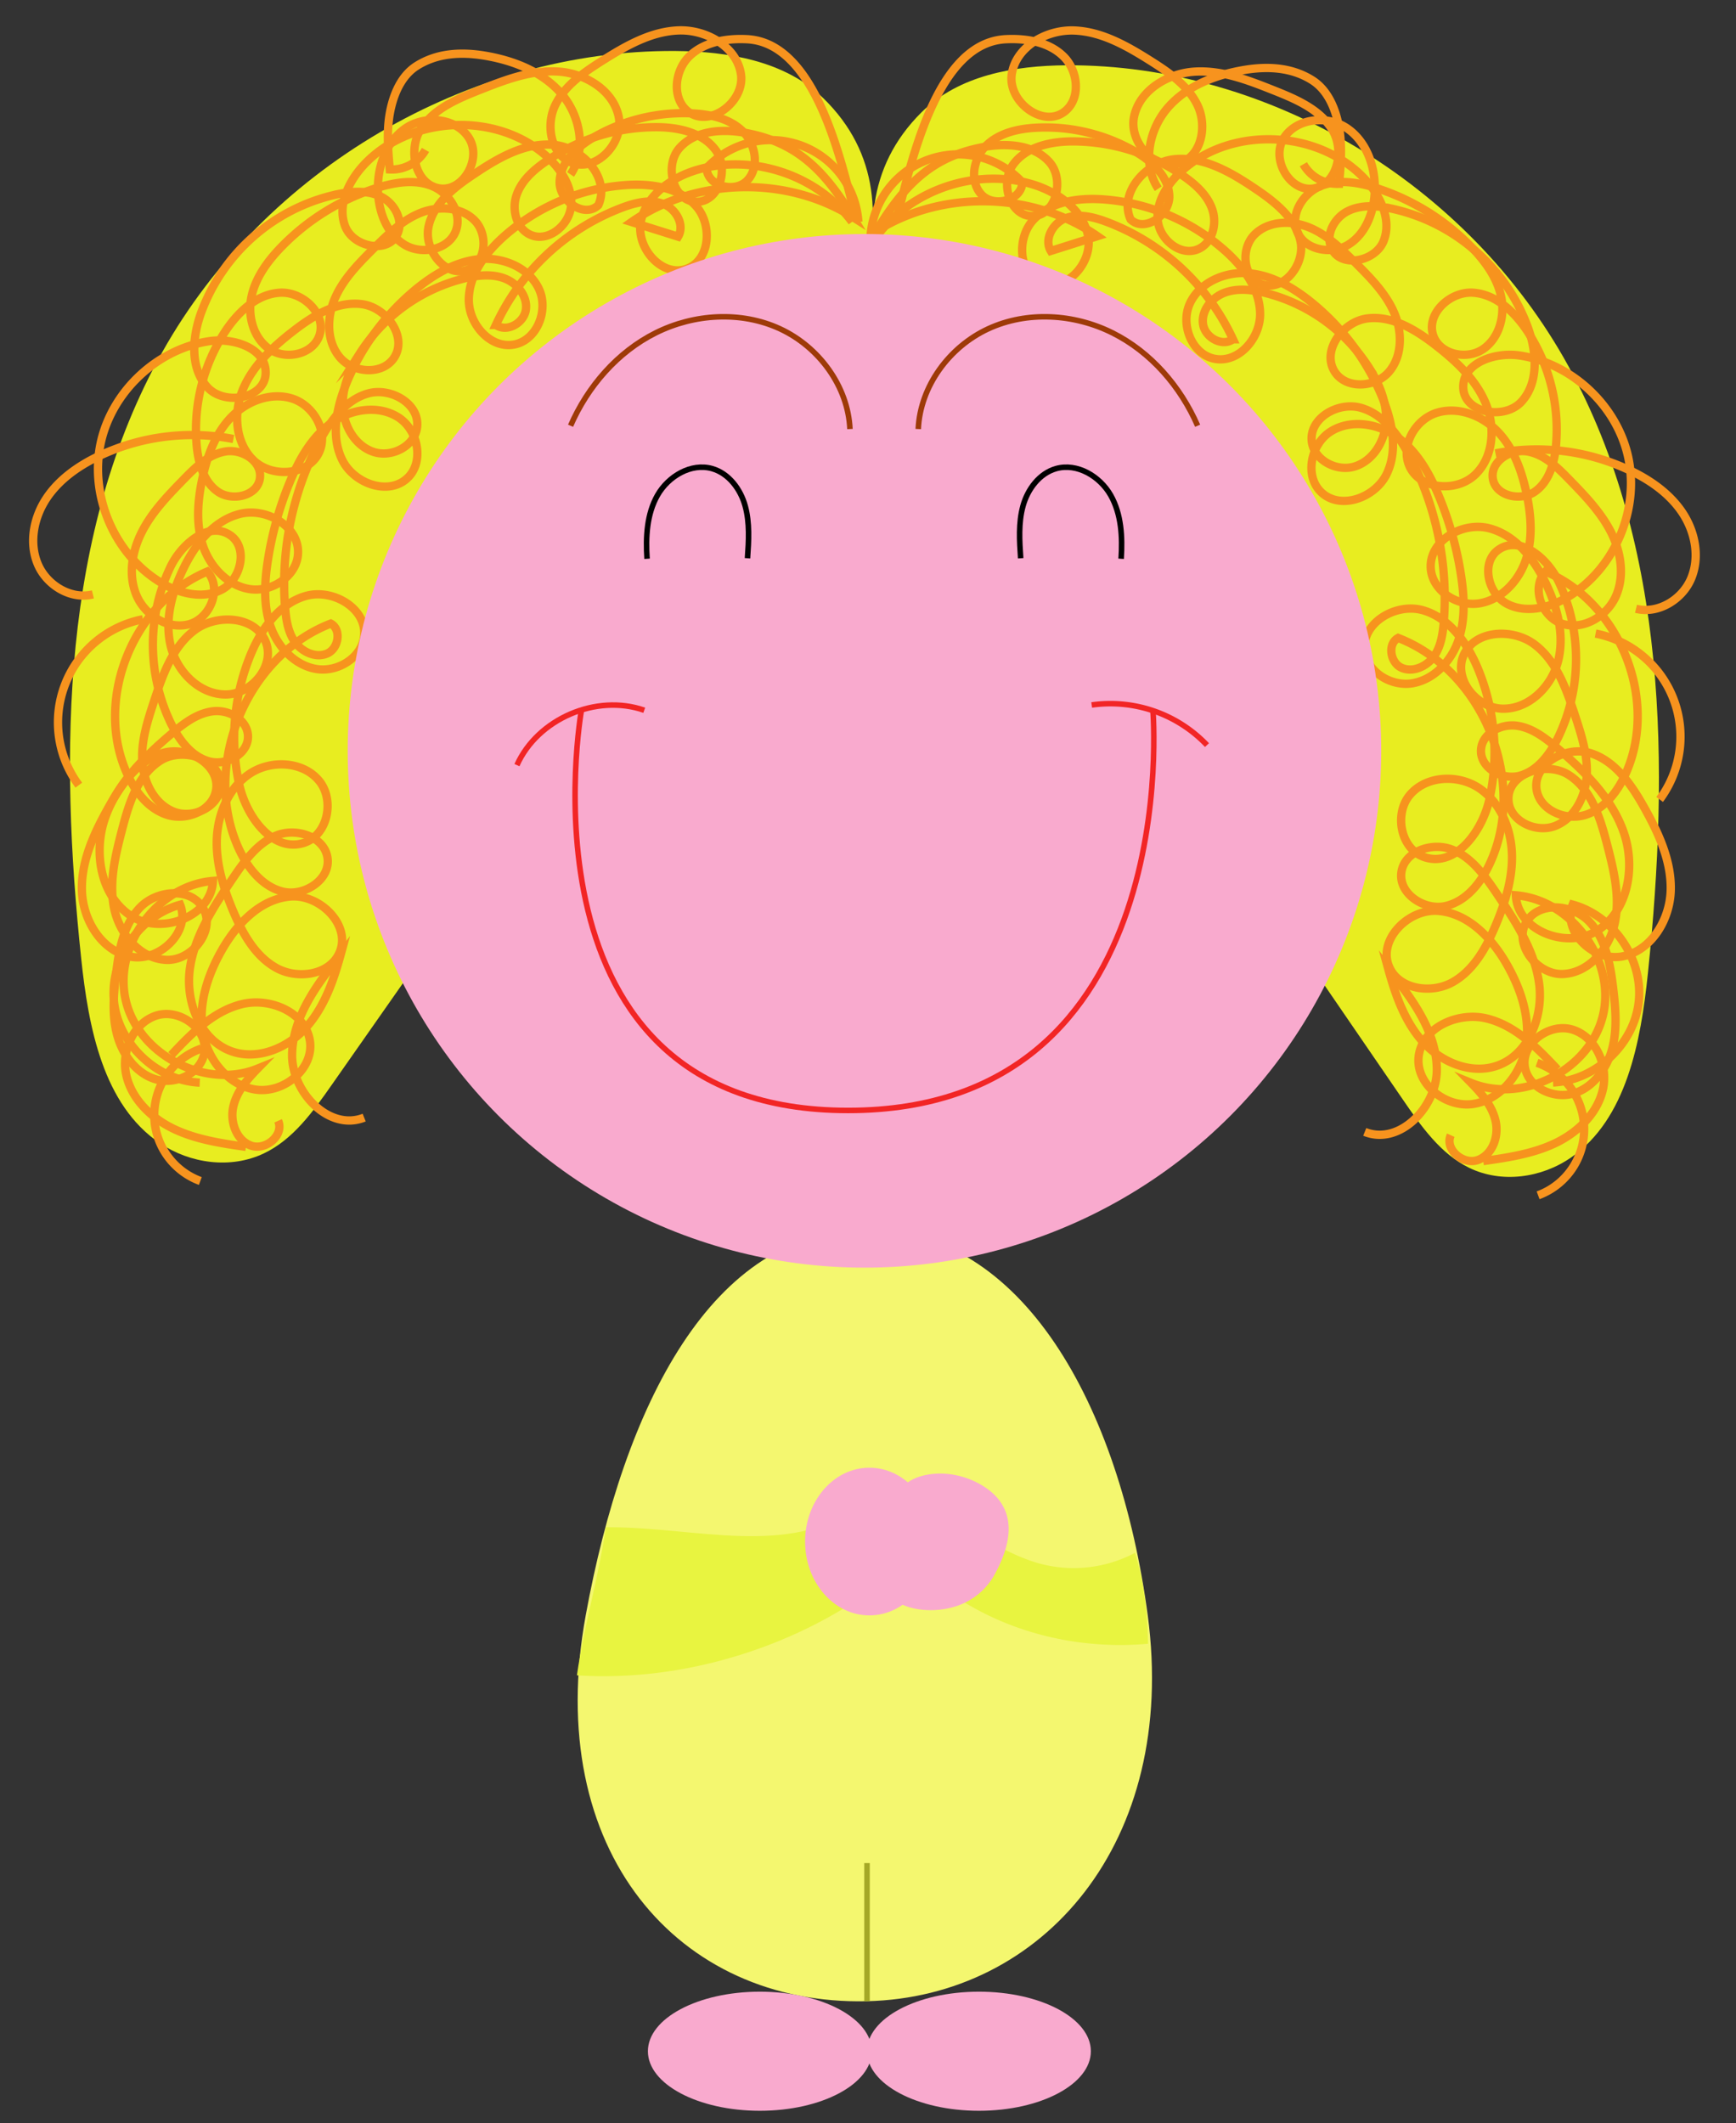 <svg xmlns="http://www.w3.org/2000/svg" viewBox="0 0 628 768"><rect x="0" y="0" width="628" height="768" fill="#333333" stroke="none"/><defs><style>.cls-1{fill:#e8ed20;}.cls-2,.cls-7,.cls-8,.cls-9{fill:none;}.cls-2{stroke:#f7931e;stroke-width:3px;}.cls-2,.cls-5,.cls-7,.cls-8,.cls-9{stroke-miterlimit:10;}.cls-3{fill:#f4f76f;}.cls-4{fill:#f9aace;}.cls-5{stroke:#a5a826;}.cls-5,.cls-7,.cls-8,.cls-9{stroke-width:2px;}.cls-6{fill:#e8f440;}.cls-7{stroke:#9e3a08;}.cls-8{stroke:#000;}.cls-9{stroke:#f22525;}</style></defs><title>love</title><g id="Layer_3" data-name="Layer 3"><path class="cls-1" d="M297.75,35.44c-13.84-13.44-34.35-16.85-53.49-17C169.42,18,95.81,61.21,58.74,127.29,22.14,192.53,21.47,272.14,29.38,346.8c2.64,24.92,7.91,52.79,28.42,66.7,11,7.43,25.7,9.4,37.63,3.71,10.57-5,17.8-15.12,24.57-24.79L275.13,170.87C300,135.37,338.91,75.41,297.75,35.44Z"/><path class="cls-2" d="M308.23,80.26c-12.43-16.84-35.79-24.73-55.89-18.87-9.36,2.73-18.63,9.19-20.51,18.76s7.86,20.58,16.9,16.95c8.33-3.34,9-16.12,2.92-22.7s-16-8.06-24.92-7.48a74.43,74.43,0,0,0-44.89,19c-6.47,5.89-12.14,13.62-12.25,22.37s7.55,17.8,16.18,16.37c8.37-1.39,12.79-12.26,9.26-20S182.27,93,173.81,93.7,157.64,98.83,151,104.17a87.15,87.15,0,0,0-25.72,34.58c-3.59,8.77-5.64,19-1.51,27.53s16.54,13.15,23.52,6.74c6.39-5.86,4-17.65-3.42-22.2s-17.41-2.74-24.37,2.43-11.34,13.09-14.65,21.1a123.22,123.22,0,0,0-8,28.68c-1.18,7.82-1.58,16,1,23.48s8.71,14.13,16.51,15.46,16.67-4.13,17.38-12c.9-10-11.43-17.14-21.05-14.42s-16.07,11.82-19.92,21a79.21,79.21,0,0,0-4.23,47.23c2.55,11.58,12.1,24.71,23.39,21.1,8.69-2.79,11.29-15.58,5.42-22.56s-17.28-7.54-24.91-2.52-11.61,14.37-12,23.49,2.44,18.08,6,26.49c3.4,8,7.93,16.13,15.54,20.34s19,2.63,22.68-5.23c4.71-9.9-6.75-21.55-17.68-20.6s-19.42,10-24.82,19.54c-5,8.83-8.39,19.06-6.84,29.09s9,19.58,19,21.18,21.08-7.16,19.84-17.24c-1.3-10.55-14.37-16.2-24.69-13.64s-18.24,10.62-25.5,18.39"/><path class="cls-2" d="M310.52,80.23a31.75,31.75,0,0,0-54.88-19.48c.05,6.58,10.22,9.28,14.72,4.49s3-13.13-1.67-17.73-11.6-6.15-18.17-6.49a64.85,64.85,0,0,0-35.85,8.7c-6,3.53-12,9-12.22,16s9,13.34,14,8.47c4.34-9.58-5.48-20.77-15.95-21.78s-20.31,4.71-29,10.58C164.3,67.76,156.75,73.62,155,82.1s6.5,18.76,14.47,15.37c6.49-2.76,7.15-12.84,2.15-17.81s-13.28-5.24-19.8-2.54-11.69,7.81-16.68,12.79c-5.37,5.36-10.85,10.89-13.91,17.83s-3.18,15.71,1.71,21.51,15.42,6.49,19.61.17c5-7.54-2.75-18.3-11.73-19.41s-17.45,4.1-24.6,9.64C98.81,125.36,91.69,132,88,140.54s-3,19.57,3.75,26,19.85,5.45,23.72-3c3.41-7.48-2.06-17-9.91-19.41s-16.67,1.12-22.27,7.13-8.46,14.09-10.15,22.14-2.3,16.37.3,24.05,9,14.47,17,15.65,17-4.78,17.37-12.88c.5-9.88-11.53-16.78-21.11-14.31S70.5,197,66.23,205.93c-4.12,8.6-6.71,18.41-4.49,27.68s10.31,17.56,19.85,17.59S99.8,240.6,96,231.85C92,222.7,78.26,222,70.32,228s-11.46,16.11-14.58,25.58C53.41,260.69,51,268,51.48,275.5s4.35,15.26,11.3,18.06,16.49-1.62,17-9.09c.72-9.75-13.52-14.58-21.77-9.33s-11.4,15.57-13.86,25c-2.4,9.22-4.75,18.83-2.91,28.17S50.44,346.68,60,347.2s18.38-11,13.28-19c-4.63-7.32-16.54-6.23-22.57,0S43,343.58,42,352.18c-.89,7.38-1.55,15,.37,22.15s6.89,14,14,16.08,16.05-2,17.5-9.27c1.74-8.75-8.89-16.57-17.37-13.78s-12.83,13.19-10.74,21.86S55,404.64,63.08,408.44s17.05,5.13,25.89,6.4"/><path class="cls-2" d="M309.72,79.48c-5.88-23.67-15.18-64.11-39.54-65.3-7.48-.37-15.56,1-20.89,6.26s-6.31,15.2-.45,19.85c7.87,6.24,20.7-3.53,19.2-13.46S255.55,10.64,245.5,11s-19.18,5.63-27.68,11c-6.7,4.23-13.62,9-17,16.11s-1.68,17.36,5.57,20.57c9,4,19.37-6.79,17.43-16.42s-12.16-15.79-22-16.38S182.5,29,173.36,32.61c-8.08,3.21-16.71,6.86-21.25,14.27s-2,19.54,6.54,21.21,15.62-10.18,11.2-17.81-16-8.86-23.23-3.82S136.27,61,136.75,69.78c.4,7.26,3.32,14.87,9.51,18.69s15.85,2,18.56-4.75c2.56-6.38-2.21-13.9-8.59-16.45S142.58,66,136,68.07a83.29,83.29,0,0,0-34.34,21.37c-4.93,5.11-9.32,11.12-10.73,18.08s.81,15,6.77,18.9,15.48,1.7,17.81-5c2.74-7.91-6.1-16.14-14.45-15.53S86,113,81.39,120a65,65,0,0,0-10.24,41.12c.57,6.29,2.45,13.07,7.62,16.7s14.17,1.64,15.22-4.59-6.3-10.94-12.42-9.92S70.72,169,66.4,173.44C60.82,179.17,55.17,185,51.48,192.1s-5.21,15.73-2.15,23.12,11.53,12.71,19.22,10.52,11.85-13.09,6.44-19c-26.47,11.08-40.56,45.15-29.64,71.69,2.87,7,7.66,13.72,14.78,16.2s16.55-1.23,18-8.63c1.76-9.29-10.25-16.38-19.29-13.61S43.9,283.75,39.28,292c-5.21,9.28-9.91,19.38-9.65,30S36.55,343.82,47,346s22.11-8.86,18.16-18.74c-14.89,4.09-25.6,19.87-23.9,35.22s15.61,28.4,31,29.13"/><path class="cls-2" d="M131.74,404.25c-12.68,5.08-26.28-9.18-26.07-22.84s9.1-25.46,17.59-36.16c-2.61,9.51-6,19.15-12.58,26.46s-17.21,11.8-26.56,8.69c-11.5-3.81-17.06-17.7-15.47-29.71s8.54-22.53,15.3-32.58c4.29-6.37,9-13.09,16.11-15.94s17.17.4,18.4,8c1.28,7.92-8.38,14.25-16.17,12.34S89.13,313.35,85.95,306c-12.88-29.8,3.42-68.72,33.7-80.44,3.94,2.12,2.89,8.91-1.18,10.77s-9.1-.41-11.7-4-3.3-8.28-3.65-12.74a110.4,110.4,0,0,1,12.46-60c4-7.45,9.42-14.93,17.53-17.26s18.63,3.6,17.8,12c-.68,6.88-9,11.28-15.61,9.19s-10.81-9.05-11.25-16,2.3-13.66,6-19.51a62.77,62.77,0,0,1,38.08-27.34c4.75-1.14,9.88-1.69,14.44.07s8.31,6.38,7.67,11.23-6.88,8.42-10.85,5.56A82.44,82.44,0,0,1,225.31,75c4.66-1.72,9.88-3,14.54-1.27s8,7.61,5.45,11.87l-16.84-5.29c23.23-16.16,56.19-16.88,80.1-1.75-9.86-16.23-19.72-26.82-38.36-30.4-8.55-1.64-18.58-1.15-24.37,5.36S243.61,73.32,252.31,73c8-.31,11.37-12,6.69-18.54S245.44,46,237.4,46a70.52,70.52,0,0,0-40,12.45c-4.52,3.13-8.84,7-10.58,12.26s0,11.9,5,14.19c6.42,2.95,14.18-3.4,14.77-10.44s-3.87-13.58-9.19-18.23C179,40.12,147.75,41.93,131.3,60c-5.42,6-9.36,14.52-6.37,22s15.5,9.92,18.86,2.59c2.24-4.88-1-10.93-5.8-13.37s-10.5-2.07-15.77-1a67.85,67.85,0,0,0-49.64,43.39c-3.05,8.79-3.84,19.58,2.44,26.45s21,4.1,21.09-5.21C96.25,126,84.58,122.1,75.8,123.4c-18.94,2.79-35.37,18.19-39.38,36.91s4.67,39.5,20.81,49.81C64,214.45,72.9,217,80.1,213.33S89.9,198,83.21,193.55c-7.66-5.13-17.44,3.1-21.48,11.38a65.38,65.38,0,0,0,.24,57c3,5.93,7.37,11.78,13.77,13.49s14.54-3,13.94-9.64c-.52-5.7-7.13-9.22-12.81-8.48S66.4,261.74,62,265.45c-10,8.48-19.71,18.11-24,30.46s-1.68,28,9.22,35.28,29.24.53,29.82-12.55C56.82,320.27,40.83,342.29,45.53,362s28.91,32.18,47.7,24.51c-3.92,4-7.72,8.51-8.88,14s1.25,12.08,6.55,13.91,12-3.93,9.71-9"/><path class="cls-2" d="M206.4,63.09c5.88-8.77,3.54-21.3-3.39-29.27s-17.42-12-27.84-13.72c-8.37-1.38-17.08-.94-24.48,3.77C145,27.5,142.18,34.45,141,41.1s-.6,13.47,0,20.19a14,14,0,0,0,12.92-7.06"/><path class="cls-2" d="M84.43,158.79a78.68,78.68,0,0,0-48.29,6c-7.53,3.54-14.64,8.46-19.27,15.37s-6.44,16-3.27,23.74,12,13.1,20,11.1"/><path class="cls-2" d="M51.69,224a38,38,0,0,0-23.18,60"/><path class="cls-2" d="M72.88,379.26a25.46,25.46,0,0,0-.41,47.93"/><path class="cls-1" d="M333.37,40.61c13.55-13.44,33.63-16.85,52.38-17C459,23.21,531.09,66.38,567.39,132.46,603.23,197.7,603.89,277.3,596.14,352c-2.59,24.92-7.75,52.79-27.83,66.7-10.73,7.43-25.17,9.4-36.84,3.71-10.35-5-17.43-15.12-24.06-24.79L355.52,176C331.18,140.54,293.07,80.58,333.37,40.61Z"/><path class="cls-2" d="M317.21,85.43C329.65,68.59,353,60.7,373.1,66.56c9.36,2.73,18.63,9.19,20.51,18.76s-7.86,20.58-16.9,16.95c-8.33-3.34-9-16.12-2.92-22.7s16-8.06,24.92-7.48a74.43,74.43,0,0,1,44.89,19c6.47,5.89,12.14,13.62,12.25,22.37s-7.55,17.8-16.18,16.37c-8.37-1.39-12.79-12.26-9.26-20s12.75-11.67,21.21-11S467.8,104,474.4,109.34a87.15,87.15,0,0,1,25.72,34.58c3.59,8.77,5.64,19,1.51,27.53s-16.54,13.15-23.52,6.74c-6.39-5.86-4-17.65,3.42-22.2s17.41-2.74,24.37,2.43,11.34,13.09,14.65,21.1a123.22,123.22,0,0,1,8,28.68c1.18,7.82,1.58,16-1,23.48S518.8,245.8,511,247.14s-16.67-4.13-17.38-12c-.9-10,11.43-17.14,21.05-14.42s16.07,11.82,19.92,21A79.21,79.21,0,0,1,538.83,289c-2.55,11.58-12.1,24.71-23.39,21.1-8.69-2.79-11.29-15.58-5.42-22.56S527.31,280,534.93,285s11.61,14.37,12,23.49-2.44,18.08-6,26.49c-3.4,8-7.93,16.13-15.54,20.34s-19,2.63-22.68-5.23c-4.71-9.9,6.75-21.55,17.68-20.6s19.42,10,24.82,19.54c5,8.83,8.39,19.06,6.84,29.09s-9,19.58-19,21.18-21.08-7.16-19.84-17.24c1.3-10.55,14.37-16.2,24.69-13.64s18.24,10.62,25.5,18.39"/><path class="cls-2" d="M314.92,85.4a31.75,31.75,0,0,1,54.88-19.48c-.05,6.58-10.22,9.28-14.72,4.49s-3-13.13,1.67-17.73,11.6-6.15,18.17-6.49a64.85,64.85,0,0,1,35.85,8.7c6,3.53,12,9,12.22,16s-9,13.34-14,8.47c-4.34-9.58,5.48-20.77,15.95-21.78s20.31,4.71,29,10.58c7.19,4.83,14.74,10.69,16.52,19.16S464,106,456,102.64c-6.49-2.76-7.15-12.84-2.15-17.81s13.28-5.24,19.8-2.54,11.69,7.81,16.68,12.79c5.37,5.36,10.85,10.89,13.91,17.83s3.18,15.71-1.71,21.51-15.42,6.49-19.61.17c-5-7.54,2.75-18.3,11.73-19.41s17.45,4.1,24.6,9.64c7.37,5.71,14.49,12.3,18.13,20.89s3,19.57-3.75,26-19.85,5.45-23.72-3c-3.41-7.48,2.06-17,9.91-19.41s16.67,1.12,22.27,7.13,8.46,14.09,10.15,22.14,2.3,16.37-.3,24.05-9,14.47-17,15.65-17-4.78-17.37-12.88c-.5-9.88,11.53-16.78,21.11-14.31s16.29,11.12,20.57,20c4.12,8.6,6.71,18.41,4.49,27.68s-10.31,17.56-19.85,17.59-18.21-10.6-14.42-19.35c4-9.15,17.74-9.9,25.69-3.87s11.46,16.11,14.58,25.58c2.34,7.12,4.71,14.45,4.26,21.94s-4.35,15.26-11.3,18.06-16.49-1.62-17-9.09c-.72-9.75,13.52-14.58,21.77-9.33s11.4,15.57,13.86,25c2.4,9.22,4.75,18.83,2.91,28.17s-9.16,18.33-18.67,18.85-18.38-11-13.28-19c4.63-7.32,16.54-6.23,22.57,0s7.65,15.38,8.69,24c.89,7.38,1.55,15-.37,22.15s-6.89,14-14,16.08-16.05-2-17.5-9.27c-1.74-8.75,8.89-16.57,17.37-13.78s12.83,13.19,10.74,21.86-9.26,15.42-17.33,19.23-17.05,5.13-25.89,6.4"/><path class="cls-2" d="M324.33,79.48c5.88-23.67,15.18-64.11,39.54-65.3,7.48-.37,15.56,1,20.89,6.26s6.31,15.2.45,19.85c-7.87,6.24-20.7-3.53-19.2-13.46s12.5-16.17,22.54-15.8,19.18,5.63,27.68,11c6.7,4.23,13.62,9,17,16.11s1.68,17.36-5.57,20.57c-9,4-19.37-6.79-17.43-16.42s12.16-15.79,22-16.38,19.32,3.11,28.46,6.74c8.08,3.21,16.71,6.86,21.25,14.27s2,19.54-6.54,21.21-15.62-10.18-11.2-17.81,16-8.86,23.23-3.82S497.78,61,497.3,69.78c-.4,7.26-3.32,14.87-9.51,18.69s-15.85,2-18.56-4.75c-2.56-6.38,2.21-13.9,8.59-16.45s13.65-1.3,20.19.79a83.29,83.29,0,0,1,34.34,21.37c4.93,5.11,9.32,11.12,10.73,18.08s-.81,15-6.77,18.9-15.48,1.7-17.81-5c-2.74-7.91,6.1-16.14,14.45-15.53s15.11,7.1,19.7,14.11a65,65,0,0,1,10.24,41.12c-.57,6.29-2.45,13.07-7.62,16.7s-14.17,1.64-15.22-4.59,6.3-10.94,12.42-9.92,10.87,5.7,15.19,10.14c5.57,5.73,11.22,11.57,14.92,18.66s5.21,15.73,2.15,23.12-11.53,12.71-19.22,10.52-11.85-13.09-6.44-19c26.47,11.08,40.56,45.15,29.64,71.69-2.87,7-7.66,13.72-14.78,16.2s-16.55-1.23-18-8.63c-1.76-9.29,10.25-16.38,19.29-13.61s14.89,11.34,19.52,19.58c5.21,9.28,9.91,19.38,9.65,30s-6.92,21.8-17.35,23.94S565,337.1,568.91,327.21c14.89,4.09,25.6,19.87,23.9,35.22s-15.61,28.4-31,29.13"/><path class="cls-2" d="M493.7,409.42c12.68,5.08,26.28-9.18,26.07-22.84s-9.1-25.46-17.59-36.16c2.61,9.51,6,19.15,12.58,26.46s17.21,11.8,26.56,8.69c11.5-3.81,17.06-17.7,15.47-29.71s-8.54-22.53-15.3-32.58c-4.29-6.37-9-13.09-16.11-15.94s-17.17.4-18.4,8c-1.28,7.92,8.38,14.25,16.17,12.34s13.15-9.12,16.33-16.49c12.88-29.8-3.42-68.72-33.7-80.44-3.94,2.12-2.89,8.91,1.18,10.77s9.1-.41,11.7-4,3.3-8.28,3.65-12.74a110.4,110.4,0,0,0-12.46-60c-4-7.45-9.42-14.93-17.53-17.26s-18.63,3.6-17.8,12c.68,6.88,9,11.28,15.61,9.19s10.81-9.05,11.25-16-2.3-13.66-6-19.51a62.77,62.77,0,0,0-38.08-27.34c-4.75-1.14-9.88-1.69-14.44.07s-8.31,6.38-7.67,11.23,6.88,8.42,10.85,5.56a82.44,82.44,0,0,0-45.93-42.55c-4.66-1.72-9.88-3-14.54-1.27s-8,7.61-5.45,11.87L397,85.43c-23.23-16.16-56.19-16.88-80.1-1.75,9.86-16.23,19.72-26.82,38.36-30.4,8.55-1.64,18.58-1.15,24.37,5.36s2.21,19.84-6.49,19.51c-8-.31-11.37-12-6.69-18.54S380,51.17,388,51.15A70.52,70.52,0,0,1,428,63.6c4.52,3.13,8.84,7,10.58,12.26s0,11.9-5,14.19c-6.42,2.95-14.18-3.4-14.77-10.44S422.68,66,428,61.38c18.42-16.09,49.69-14.29,66.14,3.82,5.42,6,9.36,14.52,6.37,22S485,97.12,481.65,89.8c-2.24-4.88,1-10.93,5.8-13.37s10.5-2.07,15.77-1a67.85,67.85,0,0,1,49.64,43.39c3.05,8.79,3.84,19.58-2.44,26.45s-21,4.1-21.09-5.21c-.13-8.87,11.54-12.77,20.32-11.48,18.94,2.79,35.37,18.19,39.38,36.91s-4.67,39.5-20.81,49.81c-6.79,4.34-15.67,6.84-22.87,3.21s-9.81-15.29-3.11-19.77c7.66-5.13,17.44,3.1,21.48,11.38a65.38,65.38,0,0,1-.24,57c-3,5.93-7.37,11.78-13.77,13.49s-14.54-3-13.94-9.64c.52-5.7,7.13-9.22,12.81-8.48s10.46,4.45,14.82,8.16c10,8.48,19.71,18.11,24,30.46s1.68,28-9.22,35.28-29.24.53-29.82-12.55c20.23,1.63,36.22,23.65,31.52,43.39S551,399.38,532.2,391.71c3.92,4,7.72,8.51,8.88,14s-1.25,12.08-6.55,13.91-12-3.93-9.71-9"/><path class="cls-2" d="M419,68.26C413.16,59.49,415.5,47,422.42,39s17.42-12,27.84-13.72c8.37-1.38,17.08-.94,24.48,3.77,5.7,3.62,8.52,10.57,9.68,17.23s.6,13.47,0,20.19a14,14,0,0,1-12.92-7.06"/><path class="cls-2" d="M541,164a78.68,78.68,0,0,1,48.29,6c7.53,3.54,14.64,8.46,19.27,15.37s6.44,16,3.27,23.74-12,13.1-20,11.1"/><path class="cls-2" d="M577.2,229.17a38,38,0,0,1,23.18,60"/><path class="cls-2" d="M556,384.43a25.46,25.46,0,0,1,.41,47.93"/></g><g id="Layer_4" data-name="Layer 4"><path class="cls-3" d="M415.2,584.31c10.94,82.17-37.93,138.1-101.66,139.56-68,1.56-117.27-54.15-101.66-139.56,13.86-75.82,45.51-139.56,101.66-139.56S405,507.91,415.2,584.31Z"/><ellipse class="cls-4" cx="274.87" cy="741.96" rx="40.49" ry="21.54"/><ellipse class="cls-4" cx="354.13" cy="741.96" rx="40.49" ry="21.54"/><line class="cls-5" x1="313.64" y1="723.87" x2="313.64" y2="673.9"/><path class="cls-6" d="M219.16,552.43h1.15c31.71,0,64.45,10.83,90.49-7.25,3,9.22,6.17,17.29,9.13,26.51C289.21,595.52,247.5,608.54,208.7,606,211.33,587.64,216.53,570.82,219.16,552.43Z"/><path class="cls-6" d="M410.6,561.68a47.37,47.37,0,0,1-34.08,4c-6.76-1.78-12.92-5-19-8.25-2.89,7.31-5.67,14.91-8.56,22.22,19.51,11.82,43,17,66.37,14.92C415,583.28,414,572.58,410.6,561.68Z"/><path class="cls-4" d="M356.11,537.81a29.94,29.94,0,0,0-13.41-4.68c-5.13-.49-10.71.51-14.18,3-3.75,2.67-4.53,6.48-5.15,10l-3.13,18.2c-.87,5-1.46,10.71,3.66,14.59,5,3.75,14.15,4.41,21.1,2.33a24.3,24.3,0,0,0,14.39-11C365.21,560,369.29,546.42,356.11,537.81Z"/><ellipse class="cls-4" cx="314.5" cy="557.6" rx="23.26" ry="26.71"/></g><g id="Layer_2" data-name="Layer 2"><circle class="cls-4" cx="312.72" cy="271.59" r="186.94"/><path class="cls-7" d="M206.4,154c6.19-14.21,16.93-26.66,30.8-33.59s30.86-8,44.95-1.48,24.61,20.77,25.32,36.26"/><path class="cls-8" d="M234.07,202.12c-.51-7.87-.11-16.15,3.79-23s12.14-11.76,19.73-9.62c6.08,1.72,10.34,7.49,12,13.58s1.26,12.54.82,18.85"/><path class="cls-9" d="M210.32,256.94S184.47,401.67,306.8,401.67,417.07,256.94,417.07,256.94"/><path class="cls-7" d="M433.25,154c-6.19-14.21-16.93-26.66-30.8-33.59s-30.86-8-44.95-1.48-24.61,20.77-25.32,36.26"/><path class="cls-8" d="M405.57,202.12c.51-7.87.11-16.15-3.79-23s-12.14-11.76-19.73-9.62c-6.08,1.72-10.34,7.49-12,13.58s-1.26,12.54-.82,18.85"/><path class="cls-9" d="M187,276.76c7.5-16.76,28.72-25.91,46.06-19.85"/><path class="cls-9" d="M436.63,269.51A48.27,48.27,0,0,0,394.92,255"/></g></svg>